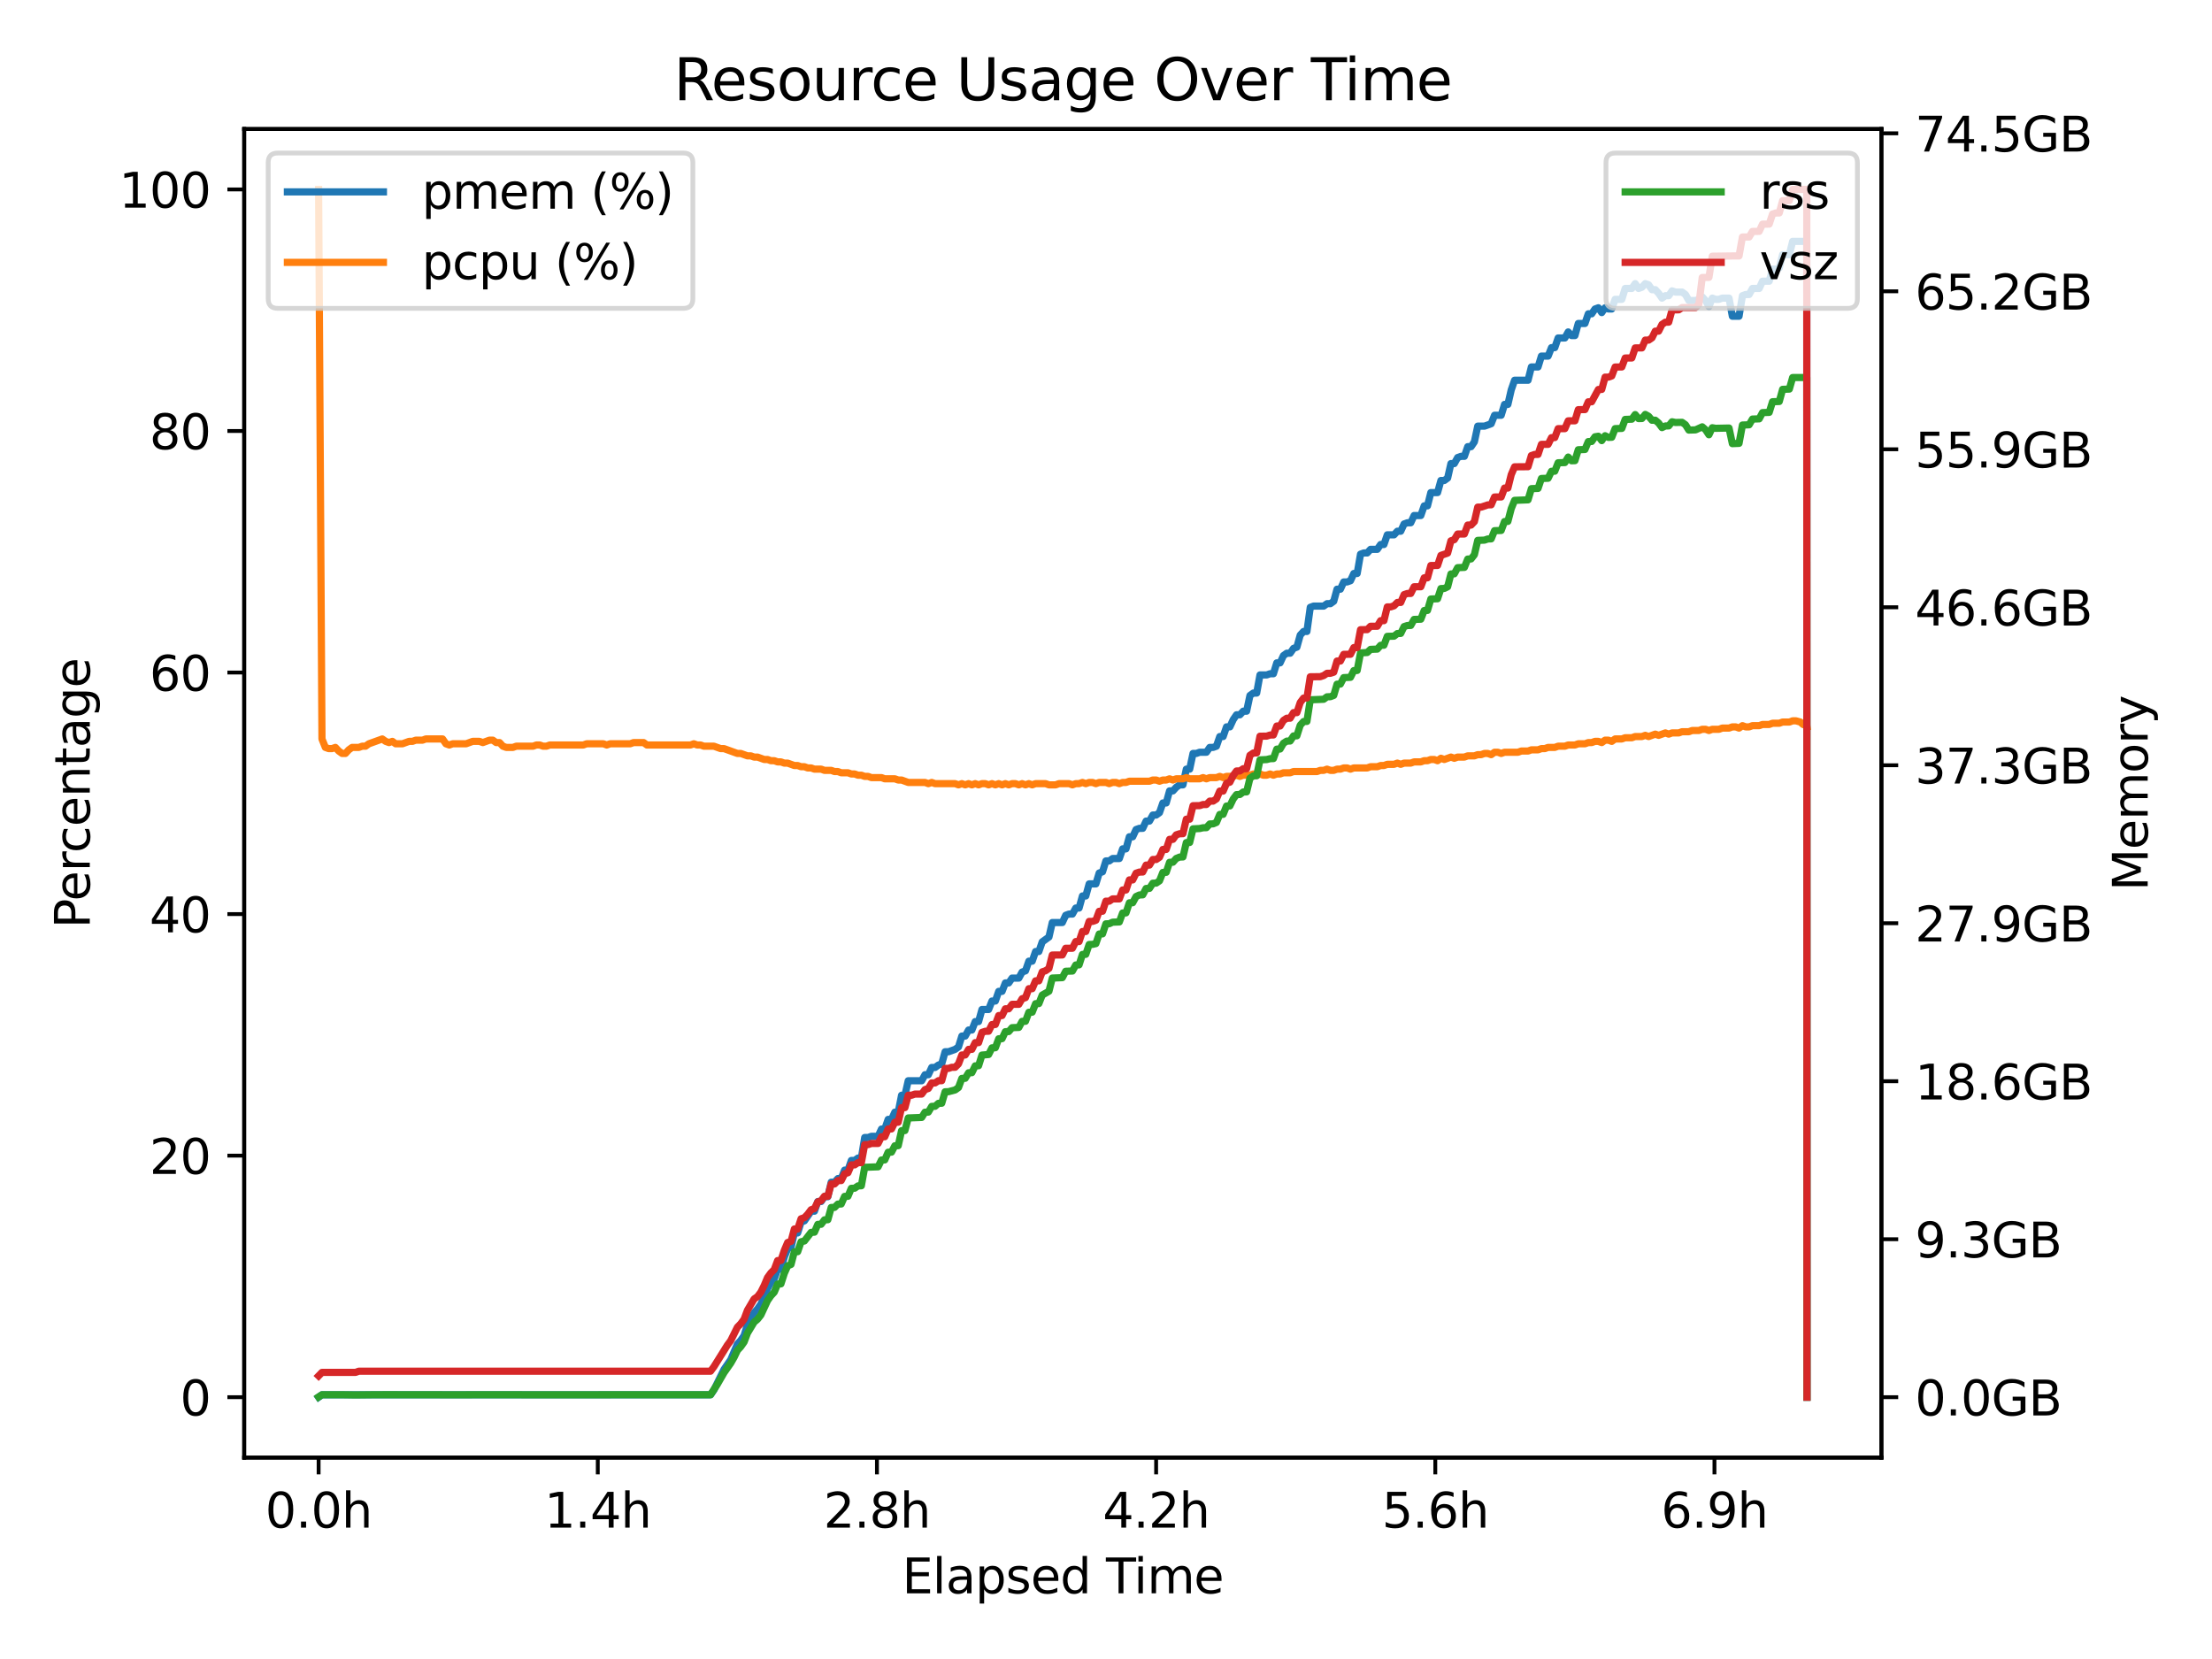 <?xml version="1.0" encoding="utf-8" standalone="no"?>
<!DOCTYPE svg PUBLIC "-//W3C//DTD SVG 1.1//EN"
  "http://www.w3.org/Graphics/SVG/1.1/DTD/svg11.dtd">
<svg xmlns:xlink="http://www.w3.org/1999/xlink" width="460.8pt" height="345.6pt" viewBox="0 0 460.8 345.6" xmlns="http://www.w3.org/2000/svg" version="1.1">
 <defs>
  <style type="text/css">*{stroke-linejoin: round; stroke-linecap: butt}</style>
 </defs>
 <g id="figure_1">
  <g id="patch_1">
   <path d="M 0 345.6 
L 460.8 345.6 
L 460.8 0 
L 0 0 
z
" style="fill: #ffffff"/>
  </g>
  <g id="axes_1">
   <g id="patch_2">
    <path d="M 50.87 303.64 
L 391.93 303.64 
L 391.93 26.88 
L 50.87 26.88 
z
" style="fill: #ffffff"/>
   </g>
   <g id="matplotlib.axis_1">
    <g id="xtick_1">
     <g id="line2d_1">
      <defs>
       <path id="m98512b345c" d="M 0 0 
L 0 3.5 
" style="stroke: #000000; stroke-width: 0.8"/>
      </defs>
      <g>
       <use xlink:href="#m98512b345c" x="66.373" y="303.64" style="stroke: #000000; stroke-width: 0.8"/>
      </g>
     </g>
     <g id="text_1">
      <!-- 0.0h -->
      <g transform="translate(55.252 318.238) scale(0.1 -0.1)">
       <defs>
        <path id="DejaVuSans-30" d="M 2034 4250 
Q 1547 4250 1301 3770 
Q 1056 3291 1056 2328 
Q 1056 1369 1301 889 
Q 1547 409 2034 409 
Q 2525 409 2770 889 
Q 3016 1369 3016 2328 
Q 3016 3291 2770 3770 
Q 2525 4250 2034 4250 
z
M 2034 4750 
Q 2819 4750 3233 4129 
Q 3647 3509 3647 2328 
Q 3647 1150 3233 529 
Q 2819 -91 2034 -91 
Q 1250 -91 836 529 
Q 422 1150 422 2328 
Q 422 3509 836 4129 
Q 1250 4750 2034 4750 
z
" transform="scale(0.016)"/>
        <path id="DejaVuSans-2e" d="M 684 794 
L 1344 794 
L 1344 0 
L 684 0 
L 684 794 
z
" transform="scale(0.016)"/>
        <path id="DejaVuSans-68" d="M 3513 2113 
L 3513 0 
L 2938 0 
L 2938 2094 
Q 2938 2591 2744 2837 
Q 2550 3084 2163 3084 
Q 1697 3084 1428 2787 
Q 1159 2491 1159 1978 
L 1159 0 
L 581 0 
L 581 4863 
L 1159 4863 
L 1159 2956 
Q 1366 3272 1645 3428 
Q 1925 3584 2291 3584 
Q 2894 3584 3203 3211 
Q 3513 2838 3513 2113 
z
" transform="scale(0.016)"/>
       </defs>
       <use xlink:href="#DejaVuSans-30"/>
       <use xlink:href="#DejaVuSans-2e" transform="translate(63.623 0)"/>
       <use xlink:href="#DejaVuSans-30" transform="translate(95.41 0)"/>
       <use xlink:href="#DejaVuSans-68" transform="translate(159.033 0)"/>
      </g>
     </g>
    </g>
    <g id="xtick_2">
     <g id="line2d_2">
      <g>
       <use xlink:href="#m98512b345c" x="124.529" y="303.64" style="stroke: #000000; stroke-width: 0.8"/>
      </g>
     </g>
     <g id="text_2">
      <!-- 1.4h -->
      <g transform="translate(113.409 318.238) scale(0.1 -0.1)">
       <defs>
        <path id="DejaVuSans-31" d="M 794 531 
L 1825 531 
L 1825 4091 
L 703 3866 
L 703 4441 
L 1819 4666 
L 2450 4666 
L 2450 531 
L 3481 531 
L 3481 0 
L 794 0 
L 794 531 
z
" transform="scale(0.016)"/>
        <path id="DejaVuSans-34" d="M 2419 4116 
L 825 1625 
L 2419 1625 
L 2419 4116 
z
M 2253 4666 
L 3047 4666 
L 3047 1625 
L 3713 1625 
L 3713 1100 
L 3047 1100 
L 3047 0 
L 2419 0 
L 2419 1100 
L 313 1100 
L 313 1709 
L 2253 4666 
z
" transform="scale(0.016)"/>
       </defs>
       <use xlink:href="#DejaVuSans-31"/>
       <use xlink:href="#DejaVuSans-2e" transform="translate(63.623 0)"/>
       <use xlink:href="#DejaVuSans-34" transform="translate(95.41 0)"/>
       <use xlink:href="#DejaVuSans-68" transform="translate(159.033 0)"/>
      </g>
     </g>
    </g>
    <g id="xtick_3">
     <g id="line2d_3">
      <g>
       <use xlink:href="#m98512b345c" x="182.685" y="303.64" style="stroke: #000000; stroke-width: 0.8"/>
      </g>
     </g>
     <g id="text_3">
      <!-- 2.8h -->
      <g transform="translate(171.565 318.238) scale(0.1 -0.1)">
       <defs>
        <path id="DejaVuSans-32" d="M 1228 531 
L 3431 531 
L 3431 0 
L 469 0 
L 469 531 
Q 828 903 1448 1529 
Q 2069 2156 2228 2338 
Q 2531 2678 2651 2914 
Q 2772 3150 2772 3378 
Q 2772 3750 2511 3984 
Q 2250 4219 1831 4219 
Q 1534 4219 1204 4116 
Q 875 4013 500 3803 
L 500 4441 
Q 881 4594 1212 4672 
Q 1544 4750 1819 4750 
Q 2544 4750 2975 4387 
Q 3406 4025 3406 3419 
Q 3406 3131 3298 2873 
Q 3191 2616 2906 2266 
Q 2828 2175 2409 1742 
Q 1991 1309 1228 531 
z
" transform="scale(0.016)"/>
        <path id="DejaVuSans-38" d="M 2034 2216 
Q 1584 2216 1326 1975 
Q 1069 1734 1069 1313 
Q 1069 891 1326 650 
Q 1584 409 2034 409 
Q 2484 409 2743 651 
Q 3003 894 3003 1313 
Q 3003 1734 2745 1975 
Q 2488 2216 2034 2216 
z
M 1403 2484 
Q 997 2584 770 2862 
Q 544 3141 544 3541 
Q 544 4100 942 4425 
Q 1341 4750 2034 4750 
Q 2731 4750 3128 4425 
Q 3525 4100 3525 3541 
Q 3525 3141 3298 2862 
Q 3072 2584 2669 2484 
Q 3125 2378 3379 2068 
Q 3634 1759 3634 1313 
Q 3634 634 3220 271 
Q 2806 -91 2034 -91 
Q 1263 -91 848 271 
Q 434 634 434 1313 
Q 434 1759 690 2068 
Q 947 2378 1403 2484 
z
M 1172 3481 
Q 1172 3119 1398 2916 
Q 1625 2713 2034 2713 
Q 2441 2713 2670 2916 
Q 2900 3119 2900 3481 
Q 2900 3844 2670 4047 
Q 2441 4250 2034 4250 
Q 1625 4250 1398 4047 
Q 1172 3844 1172 3481 
z
" transform="scale(0.016)"/>
       </defs>
       <use xlink:href="#DejaVuSans-32"/>
       <use xlink:href="#DejaVuSans-2e" transform="translate(63.623 0)"/>
       <use xlink:href="#DejaVuSans-38" transform="translate(95.41 0)"/>
       <use xlink:href="#DejaVuSans-68" transform="translate(159.033 0)"/>
      </g>
     </g>
    </g>
    <g id="xtick_4">
     <g id="line2d_4">
      <g>
       <use xlink:href="#m98512b345c" x="240.842" y="303.64" style="stroke: #000000; stroke-width: 0.8"/>
      </g>
     </g>
     <g id="text_4">
      <!-- 4.2h -->
      <g transform="translate(229.721 318.238) scale(0.1 -0.1)">
       <use xlink:href="#DejaVuSans-34"/>
       <use xlink:href="#DejaVuSans-2e" transform="translate(63.623 0)"/>
       <use xlink:href="#DejaVuSans-32" transform="translate(95.41 0)"/>
       <use xlink:href="#DejaVuSans-68" transform="translate(159.033 0)"/>
      </g>
     </g>
    </g>
    <g id="xtick_5">
     <g id="line2d_5">
      <g>
       <use xlink:href="#m98512b345c" x="298.998" y="303.64" style="stroke: #000000; stroke-width: 0.8"/>
      </g>
     </g>
     <g id="text_5">
      <!-- 5.6h -->
      <g transform="translate(287.878 318.238) scale(0.1 -0.1)">
       <defs>
        <path id="DejaVuSans-35" d="M 691 4666 
L 3169 4666 
L 3169 4134 
L 1269 4134 
L 1269 2991 
Q 1406 3038 1543 3061 
Q 1681 3084 1819 3084 
Q 2600 3084 3056 2656 
Q 3513 2228 3513 1497 
Q 3513 744 3044 326 
Q 2575 -91 1722 -91 
Q 1428 -91 1123 -41 
Q 819 9 494 109 
L 494 744 
Q 775 591 1075 516 
Q 1375 441 1709 441 
Q 2250 441 2565 725 
Q 2881 1009 2881 1497 
Q 2881 1984 2565 2268 
Q 2250 2553 1709 2553 
Q 1456 2553 1204 2497 
Q 953 2441 691 2322 
L 691 4666 
z
" transform="scale(0.016)"/>
        <path id="DejaVuSans-36" d="M 2113 2584 
Q 1688 2584 1439 2293 
Q 1191 2003 1191 1497 
Q 1191 994 1439 701 
Q 1688 409 2113 409 
Q 2538 409 2786 701 
Q 3034 994 3034 1497 
Q 3034 2003 2786 2293 
Q 2538 2584 2113 2584 
z
M 3366 4563 
L 3366 3988 
Q 3128 4100 2886 4159 
Q 2644 4219 2406 4219 
Q 1781 4219 1451 3797 
Q 1122 3375 1075 2522 
Q 1259 2794 1537 2939 
Q 1816 3084 2150 3084 
Q 2853 3084 3261 2657 
Q 3669 2231 3669 1497 
Q 3669 778 3244 343 
Q 2819 -91 2113 -91 
Q 1303 -91 875 529 
Q 447 1150 447 2328 
Q 447 3434 972 4092 
Q 1497 4750 2381 4750 
Q 2619 4750 2861 4703 
Q 3103 4656 3366 4563 
z
" transform="scale(0.016)"/>
       </defs>
       <use xlink:href="#DejaVuSans-35"/>
       <use xlink:href="#DejaVuSans-2e" transform="translate(63.623 0)"/>
       <use xlink:href="#DejaVuSans-36" transform="translate(95.41 0)"/>
       <use xlink:href="#DejaVuSans-68" transform="translate(159.033 0)"/>
      </g>
     </g>
    </g>
    <g id="xtick_6">
     <g id="line2d_6">
      <g>
       <use xlink:href="#m98512b345c" x="357.154" y="303.64" style="stroke: #000000; stroke-width: 0.8"/>
      </g>
     </g>
     <g id="text_6">
      <!-- 6.9h -->
      <g transform="translate(346.034 318.238) scale(0.1 -0.1)">
       <defs>
        <path id="DejaVuSans-39" d="M 703 97 
L 703 672 
Q 941 559 1184 500 
Q 1428 441 1663 441 
Q 2288 441 2617 861 
Q 2947 1281 2994 2138 
Q 2813 1869 2534 1725 
Q 2256 1581 1919 1581 
Q 1219 1581 811 2004 
Q 403 2428 403 3163 
Q 403 3881 828 4315 
Q 1253 4750 1959 4750 
Q 2769 4750 3195 4129 
Q 3622 3509 3622 2328 
Q 3622 1225 3098 567 
Q 2575 -91 1691 -91 
Q 1453 -91 1209 -44 
Q 966 3 703 97 
z
M 1959 2075 
Q 2384 2075 2632 2365 
Q 2881 2656 2881 3163 
Q 2881 3666 2632 3958 
Q 2384 4250 1959 4250 
Q 1534 4250 1286 3958 
Q 1038 3666 1038 3163 
Q 1038 2656 1286 2365 
Q 1534 2075 1959 2075 
z
" transform="scale(0.016)"/>
       </defs>
       <use xlink:href="#DejaVuSans-36"/>
       <use xlink:href="#DejaVuSans-2e" transform="translate(63.623 0)"/>
       <use xlink:href="#DejaVuSans-39" transform="translate(95.41 0)"/>
       <use xlink:href="#DejaVuSans-68" transform="translate(159.033 0)"/>
      </g>
     </g>
    </g>
    <g id="text_7">
     <!-- Elapsed Time -->
     <g transform="translate(187.935 331.917) scale(0.1 -0.1)">
      <defs>
       <path id="DejaVuSans-45" d="M 628 4666 
L 3578 4666 
L 3578 4134 
L 1259 4134 
L 1259 2753 
L 3481 2753 
L 3481 2222 
L 1259 2222 
L 1259 531 
L 3634 531 
L 3634 0 
L 628 0 
L 628 4666 
z
" transform="scale(0.016)"/>
       <path id="DejaVuSans-6c" d="M 603 4863 
L 1178 4863 
L 1178 0 
L 603 0 
L 603 4863 
z
" transform="scale(0.016)"/>
       <path id="DejaVuSans-61" d="M 2194 1759 
Q 1497 1759 1228 1600 
Q 959 1441 959 1056 
Q 959 750 1161 570 
Q 1363 391 1709 391 
Q 2188 391 2477 730 
Q 2766 1069 2766 1631 
L 2766 1759 
L 2194 1759 
z
M 3341 1997 
L 3341 0 
L 2766 0 
L 2766 531 
Q 2569 213 2275 61 
Q 1981 -91 1556 -91 
Q 1019 -91 701 211 
Q 384 513 384 1019 
Q 384 1609 779 1909 
Q 1175 2209 1959 2209 
L 2766 2209 
L 2766 2266 
Q 2766 2663 2505 2880 
Q 2244 3097 1772 3097 
Q 1472 3097 1187 3025 
Q 903 2953 641 2809 
L 641 3341 
Q 956 3463 1253 3523 
Q 1550 3584 1831 3584 
Q 2591 3584 2966 3190 
Q 3341 2797 3341 1997 
z
" transform="scale(0.016)"/>
       <path id="DejaVuSans-70" d="M 1159 525 
L 1159 -1331 
L 581 -1331 
L 581 3500 
L 1159 3500 
L 1159 2969 
Q 1341 3281 1617 3432 
Q 1894 3584 2278 3584 
Q 2916 3584 3314 3078 
Q 3713 2572 3713 1747 
Q 3713 922 3314 415 
Q 2916 -91 2278 -91 
Q 1894 -91 1617 61 
Q 1341 213 1159 525 
z
M 3116 1747 
Q 3116 2381 2855 2742 
Q 2594 3103 2138 3103 
Q 1681 3103 1420 2742 
Q 1159 2381 1159 1747 
Q 1159 1113 1420 752 
Q 1681 391 2138 391 
Q 2594 391 2855 752 
Q 3116 1113 3116 1747 
z
" transform="scale(0.016)"/>
       <path id="DejaVuSans-73" d="M 2834 3397 
L 2834 2853 
Q 2591 2978 2328 3040 
Q 2066 3103 1784 3103 
Q 1356 3103 1142 2972 
Q 928 2841 928 2578 
Q 928 2378 1081 2264 
Q 1234 2150 1697 2047 
L 1894 2003 
Q 2506 1872 2764 1633 
Q 3022 1394 3022 966 
Q 3022 478 2636 193 
Q 2250 -91 1575 -91 
Q 1294 -91 989 -36 
Q 684 19 347 128 
L 347 722 
Q 666 556 975 473 
Q 1284 391 1588 391 
Q 1994 391 2212 530 
Q 2431 669 2431 922 
Q 2431 1156 2273 1281 
Q 2116 1406 1581 1522 
L 1381 1569 
Q 847 1681 609 1914 
Q 372 2147 372 2553 
Q 372 3047 722 3315 
Q 1072 3584 1716 3584 
Q 2034 3584 2315 3537 
Q 2597 3491 2834 3397 
z
" transform="scale(0.016)"/>
       <path id="DejaVuSans-65" d="M 3597 1894 
L 3597 1613 
L 953 1613 
Q 991 1019 1311 708 
Q 1631 397 2203 397 
Q 2534 397 2845 478 
Q 3156 559 3463 722 
L 3463 178 
Q 3153 47 2828 -22 
Q 2503 -91 2169 -91 
Q 1331 -91 842 396 
Q 353 884 353 1716 
Q 353 2575 817 3079 
Q 1281 3584 2069 3584 
Q 2775 3584 3186 3129 
Q 3597 2675 3597 1894 
z
M 3022 2063 
Q 3016 2534 2758 2815 
Q 2500 3097 2075 3097 
Q 1594 3097 1305 2825 
Q 1016 2553 972 2059 
L 3022 2063 
z
" transform="scale(0.016)"/>
       <path id="DejaVuSans-64" d="M 2906 2969 
L 2906 4863 
L 3481 4863 
L 3481 0 
L 2906 0 
L 2906 525 
Q 2725 213 2448 61 
Q 2172 -91 1784 -91 
Q 1150 -91 751 415 
Q 353 922 353 1747 
Q 353 2572 751 3078 
Q 1150 3584 1784 3584 
Q 2172 3584 2448 3432 
Q 2725 3281 2906 2969 
z
M 947 1747 
Q 947 1113 1208 752 
Q 1469 391 1925 391 
Q 2381 391 2643 752 
Q 2906 1113 2906 1747 
Q 2906 2381 2643 2742 
Q 2381 3103 1925 3103 
Q 1469 3103 1208 2742 
Q 947 2381 947 1747 
z
" transform="scale(0.016)"/>
       <path id="DejaVuSans-20" transform="scale(0.016)"/>
       <path id="DejaVuSans-54" d="M -19 4666 
L 3928 4666 
L 3928 4134 
L 2272 4134 
L 2272 0 
L 1638 0 
L 1638 4134 
L -19 4134 
L -19 4666 
z
" transform="scale(0.016)"/>
       <path id="DejaVuSans-69" d="M 603 3500 
L 1178 3500 
L 1178 0 
L 603 0 
L 603 3500 
z
M 603 4863 
L 1178 4863 
L 1178 4134 
L 603 4134 
L 603 4863 
z
" transform="scale(0.016)"/>
       <path id="DejaVuSans-6d" d="M 3328 2828 
Q 3544 3216 3844 3400 
Q 4144 3584 4550 3584 
Q 5097 3584 5394 3201 
Q 5691 2819 5691 2113 
L 5691 0 
L 5113 0 
L 5113 2094 
Q 5113 2597 4934 2840 
Q 4756 3084 4391 3084 
Q 3944 3084 3684 2787 
Q 3425 2491 3425 1978 
L 3425 0 
L 2847 0 
L 2847 2094 
Q 2847 2600 2669 2842 
Q 2491 3084 2119 3084 
Q 1678 3084 1418 2786 
Q 1159 2488 1159 1978 
L 1159 0 
L 581 0 
L 581 3500 
L 1159 3500 
L 1159 2956 
Q 1356 3278 1631 3431 
Q 1906 3584 2284 3584 
Q 2666 3584 2933 3390 
Q 3200 3197 3328 2828 
z
" transform="scale(0.016)"/>
      </defs>
      <use xlink:href="#DejaVuSans-45"/>
      <use xlink:href="#DejaVuSans-6c" transform="translate(63.184 0)"/>
      <use xlink:href="#DejaVuSans-61" transform="translate(90.967 0)"/>
      <use xlink:href="#DejaVuSans-70" transform="translate(152.246 0)"/>
      <use xlink:href="#DejaVuSans-73" transform="translate(215.723 0)"/>
      <use xlink:href="#DejaVuSans-65" transform="translate(267.822 0)"/>
      <use xlink:href="#DejaVuSans-64" transform="translate(329.346 0)"/>
      <use xlink:href="#DejaVuSans-20" transform="translate(392.822 0)"/>
      <use xlink:href="#DejaVuSans-54" transform="translate(424.609 0)"/>
      <use xlink:href="#DejaVuSans-69" transform="translate(482.568 0)"/>
      <use xlink:href="#DejaVuSans-6d" transform="translate(510.352 0)"/>
      <use xlink:href="#DejaVuSans-65" transform="translate(607.764 0)"/>
     </g>
    </g>
   </g>
   <g id="matplotlib.axis_2">
    <g id="ytick_1">
     <g id="line2d_7">
      <defs>
       <path id="me97055d0bd" d="M 0 0 
L -3.5 0 
" style="stroke: #000000; stroke-width: 0.8"/>
      </defs>
      <g>
       <use xlink:href="#me97055d0bd" x="50.87" y="291.06" style="stroke: #000000; stroke-width: 0.8"/>
      </g>
     </g>
     <g id="text_8">
      <!-- 0 -->
      <g transform="translate(37.508 294.859) scale(0.1 -0.1)">
       <use xlink:href="#DejaVuSans-30"/>
      </g>
     </g>
    </g>
    <g id="ytick_2">
     <g id="line2d_8">
      <g>
       <use xlink:href="#me97055d0bd" x="50.87" y="240.74" style="stroke: #000000; stroke-width: 0.8"/>
      </g>
     </g>
     <g id="text_9">
      <!-- 20 -->
      <g transform="translate(31.145 244.539) scale(0.1 -0.1)">
       <use xlink:href="#DejaVuSans-32"/>
       <use xlink:href="#DejaVuSans-30" transform="translate(63.623 0)"/>
      </g>
     </g>
    </g>
    <g id="ytick_3">
     <g id="line2d_9">
      <g>
       <use xlink:href="#me97055d0bd" x="50.87" y="190.42" style="stroke: #000000; stroke-width: 0.8"/>
      </g>
     </g>
     <g id="text_10">
      <!-- 40 -->
      <g transform="translate(31.145 194.219) scale(0.1 -0.1)">
       <use xlink:href="#DejaVuSans-34"/>
       <use xlink:href="#DejaVuSans-30" transform="translate(63.623 0)"/>
      </g>
     </g>
    </g>
    <g id="ytick_4">
     <g id="line2d_10">
      <g>
       <use xlink:href="#me97055d0bd" x="50.87" y="140.1" style="stroke: #000000; stroke-width: 0.8"/>
      </g>
     </g>
     <g id="text_11">
      <!-- 60 -->
      <g transform="translate(31.145 143.899) scale(0.1 -0.1)">
       <use xlink:href="#DejaVuSans-36"/>
       <use xlink:href="#DejaVuSans-30" transform="translate(63.623 0)"/>
      </g>
     </g>
    </g>
    <g id="ytick_5">
     <g id="line2d_11">
      <g>
       <use xlink:href="#me97055d0bd" x="50.87" y="89.78" style="stroke: #000000; stroke-width: 0.8"/>
      </g>
     </g>
     <g id="text_12">
      <!-- 80 -->
      <g transform="translate(31.145 93.579) scale(0.1 -0.1)">
       <use xlink:href="#DejaVuSans-38"/>
       <use xlink:href="#DejaVuSans-30" transform="translate(63.623 0)"/>
      </g>
     </g>
    </g>
    <g id="ytick_6">
     <g id="line2d_12">
      <g>
       <use xlink:href="#me97055d0bd" x="50.87" y="39.46" style="stroke: #000000; stroke-width: 0.8"/>
      </g>
     </g>
     <g id="text_13">
      <!-- 100 -->
      <g transform="translate(24.782 43.259) scale(0.1 -0.1)">
       <use xlink:href="#DejaVuSans-31"/>
       <use xlink:href="#DejaVuSans-30" transform="translate(63.623 0)"/>
       <use xlink:href="#DejaVuSans-30" transform="translate(127.246 0)"/>
      </g>
     </g>
    </g>
    <g id="text_14">
     <!-- Percentage -->
     <g transform="translate(18.703 193.383) rotate(-90) scale(0.1 -0.1)">
      <defs>
       <path id="DejaVuSans-50" d="M 1259 4147 
L 1259 2394 
L 2053 2394 
Q 2494 2394 2734 2622 
Q 2975 2850 2975 3272 
Q 2975 3691 2734 3919 
Q 2494 4147 2053 4147 
L 1259 4147 
z
M 628 4666 
L 2053 4666 
Q 2838 4666 3239 4311 
Q 3641 3956 3641 3272 
Q 3641 2581 3239 2228 
Q 2838 1875 2053 1875 
L 1259 1875 
L 1259 0 
L 628 0 
L 628 4666 
z
" transform="scale(0.016)"/>
       <path id="DejaVuSans-72" d="M 2631 2963 
Q 2534 3019 2420 3045 
Q 2306 3072 2169 3072 
Q 1681 3072 1420 2755 
Q 1159 2438 1159 1844 
L 1159 0 
L 581 0 
L 581 3500 
L 1159 3500 
L 1159 2956 
Q 1341 3275 1631 3429 
Q 1922 3584 2338 3584 
Q 2397 3584 2469 3576 
Q 2541 3569 2628 3553 
L 2631 2963 
z
" transform="scale(0.016)"/>
       <path id="DejaVuSans-63" d="M 3122 3366 
L 3122 2828 
Q 2878 2963 2633 3030 
Q 2388 3097 2138 3097 
Q 1578 3097 1268 2742 
Q 959 2388 959 1747 
Q 959 1106 1268 751 
Q 1578 397 2138 397 
Q 2388 397 2633 464 
Q 2878 531 3122 666 
L 3122 134 
Q 2881 22 2623 -34 
Q 2366 -91 2075 -91 
Q 1284 -91 818 406 
Q 353 903 353 1747 
Q 353 2603 823 3093 
Q 1294 3584 2113 3584 
Q 2378 3584 2631 3529 
Q 2884 3475 3122 3366 
z
" transform="scale(0.016)"/>
       <path id="DejaVuSans-6e" d="M 3513 2113 
L 3513 0 
L 2938 0 
L 2938 2094 
Q 2938 2591 2744 2837 
Q 2550 3084 2163 3084 
Q 1697 3084 1428 2787 
Q 1159 2491 1159 1978 
L 1159 0 
L 581 0 
L 581 3500 
L 1159 3500 
L 1159 2956 
Q 1366 3272 1645 3428 
Q 1925 3584 2291 3584 
Q 2894 3584 3203 3211 
Q 3513 2838 3513 2113 
z
" transform="scale(0.016)"/>
       <path id="DejaVuSans-74" d="M 1172 4494 
L 1172 3500 
L 2356 3500 
L 2356 3053 
L 1172 3053 
L 1172 1153 
Q 1172 725 1289 603 
Q 1406 481 1766 481 
L 2356 481 
L 2356 0 
L 1766 0 
Q 1100 0 847 248 
Q 594 497 594 1153 
L 594 3053 
L 172 3053 
L 172 3500 
L 594 3500 
L 594 4494 
L 1172 4494 
z
" transform="scale(0.016)"/>
       <path id="DejaVuSans-67" d="M 2906 1791 
Q 2906 2416 2648 2759 
Q 2391 3103 1925 3103 
Q 1463 3103 1205 2759 
Q 947 2416 947 1791 
Q 947 1169 1205 825 
Q 1463 481 1925 481 
Q 2391 481 2648 825 
Q 2906 1169 2906 1791 
z
M 3481 434 
Q 3481 -459 3084 -895 
Q 2688 -1331 1869 -1331 
Q 1566 -1331 1297 -1286 
Q 1028 -1241 775 -1147 
L 775 -588 
Q 1028 -725 1275 -790 
Q 1522 -856 1778 -856 
Q 2344 -856 2625 -561 
Q 2906 -266 2906 331 
L 2906 616 
Q 2728 306 2450 153 
Q 2172 0 1784 0 
Q 1141 0 747 490 
Q 353 981 353 1791 
Q 353 2603 747 3093 
Q 1141 3584 1784 3584 
Q 2172 3584 2450 3431 
Q 2728 3278 2906 2969 
L 2906 3500 
L 3481 3500 
L 3481 434 
z
" transform="scale(0.016)"/>
      </defs>
      <use xlink:href="#DejaVuSans-50"/>
      <use xlink:href="#DejaVuSans-65" transform="translate(56.678 0)"/>
      <use xlink:href="#DejaVuSans-72" transform="translate(118.201 0)"/>
      <use xlink:href="#DejaVuSans-63" transform="translate(157.064 0)"/>
      <use xlink:href="#DejaVuSans-65" transform="translate(212.045 0)"/>
      <use xlink:href="#DejaVuSans-6e" transform="translate(273.568 0)"/>
      <use xlink:href="#DejaVuSans-74" transform="translate(336.947 0)"/>
      <use xlink:href="#DejaVuSans-61" transform="translate(376.156 0)"/>
      <use xlink:href="#DejaVuSans-67" transform="translate(437.436 0)"/>
      <use xlink:href="#DejaVuSans-65" transform="translate(500.912 0)"/>
     </g>
    </g>
   </g>
   <g id="line2d_13">
    <path d="M 66.373 291.06 
L 67.073 290.557 
L 148.025 290.557 
L 148.725 289.55 
L 150.827 285.273 
L 152.217 283.26 
L 153.619 279.99 
L 154.308 279.235 
L 155.008 278.228 
L 155.709 275.964 
L 157.099 273.448 
L 157.8 272.693 
L 158.501 271.687 
L 159.202 270.177 
L 159.891 268.416 
L 160.591 267.158 
L 161.292 266.403 
L 161.993 264.39 
L 162.682 264.39 
L 163.383 261.874 
L 164.084 260.113 
L 164.785 259.862 
L 165.473 256.842 
L 166.173 256.842 
L 166.874 254.578 
L 167.575 254.326 
L 168.964 252.314 
L 169.665 252.314 
L 170.365 250.301 
L 171.054 250.301 
L 171.754 249.294 
L 172.455 249.294 
L 173.155 246.275 
L 173.856 246.275 
L 174.544 245.52 
L 175.245 245.52 
L 175.945 243.759 
L 176.646 243.759 
L 177.346 241.746 
L 178.035 241.746 
L 178.735 241.243 
L 179.434 241.243 
L 180.134 236.966 
L 180.835 236.966 
L 181.524 236.714 
L 182.925 236.714 
L 183.625 235.205 
L 184.314 235.205 
L 185.014 233.192 
L 185.715 233.192 
L 186.415 231.682 
L 187.116 231.682 
L 187.813 228.16 
L 188.511 228.16 
L 189.199 225.141 
L 192.002 225.141 
L 192.69 223.883 
L 193.39 223.883 
L 194.091 222.373 
L 194.791 222.373 
L 195.491 221.87 
L 196.18 221.618 
L 196.88 219.102 
L 197.581 219.102 
L 198.97 218.599 
L 199.67 218.096 
L 200.37 215.832 
L 201.071 215.832 
L 201.771 214.574 
L 202.46 214.574 
L 203.159 212.812 
L 203.86 212.812 
L 204.56 210.296 
L 205.949 210.296 
L 206.649 208.535 
L 207.349 208.535 
L 208.049 206.522 
L 208.75 206.522 
L 209.437 204.761 
L 210.138 204.761 
L 210.838 203.755 
L 212.239 203.755 
L 212.927 202.497 
L 213.628 202.245 
L 214.327 200.232 
L 215.028 200.232 
L 215.728 198.22 
L 216.417 198.22 
L 217.116 196.207 
L 218.514 195.2 
L 219.213 192.181 
L 221.302 192.181 
L 222.002 190.672 
L 222.702 190.42 
L 223.403 190.42 
L 224.103 189.162 
L 224.791 189.162 
L 225.491 186.646 
L 226.192 186.646 
L 226.891 184.13 
L 228.291 184.13 
L 228.979 181.866 
L 229.677 181.614 
L 230.375 179.35 
L 231.076 179.35 
L 231.775 178.846 
L 233.176 178.846 
L 233.864 176.834 
L 234.565 176.834 
L 235.263 174.318 
L 235.964 174.318 
L 236.663 172.808 
L 237.364 172.556 
L 238.053 172.556 
L 238.752 171.047 
L 239.453 171.047 
L 240.152 169.789 
L 240.853 169.789 
L 241.541 169.286 
L 242.241 167.273 
L 242.942 167.273 
L 243.641 164.757 
L 244.342 164.757 
L 245.029 164.002 
L 245.73 163.499 
L 246.431 163.499 
L 247.13 160.228 
L 247.829 160.228 
L 248.526 156.957 
L 249.226 156.957 
L 249.915 156.706 
L 251.316 156.706 
L 252.015 155.699 
L 252.715 155.699 
L 253.403 155.448 
L 254.103 153.435 
L 254.804 153.435 
L 255.503 151.422 
L 256.203 151.422 
L 256.903 149.912 
L 257.591 148.906 
L 258.292 148.906 
L 258.991 148.151 
L 259.692 148.151 
L 260.391 144.88 
L 261.088 144.377 
L 261.789 144.377 
L 262.476 140.603 
L 263.874 140.603 
L 264.575 140.352 
L 265.276 140.352 
L 265.975 138.087 
L 266.664 138.087 
L 267.363 136.578 
L 268.063 136.074 
L 268.764 136.074 
L 269.463 135.068 
L 270.162 134.816 
L 270.861 132.3 
L 271.558 131.546 
L 272.255 131.546 
L 272.953 126.514 
L 273.642 126.262 
L 275.742 126.262 
L 276.441 125.759 
L 277.14 125.759 
L 277.84 125.256 
L 278.527 122.74 
L 279.228 122.74 
L 279.926 121.23 
L 280.627 121.23 
L 281.327 120.978 
L 282.025 119.469 
L 282.723 119.469 
L 283.421 115.443 
L 284.11 115.192 
L 284.811 115.192 
L 285.509 114.437 
L 286.909 114.437 
L 287.609 113.43 
L 288.298 113.43 
L 288.996 111.418 
L 290.397 111.418 
L 291.096 110.663 
L 291.796 110.663 
L 292.495 109.153 
L 293.183 108.902 
L 293.884 108.902 
L 294.582 107.392 
L 295.982 107.392 
L 296.682 105.379 
L 297.371 105.379 
L 298.068 102.612 
L 299.47 102.612 
L 300.168 100.096 
L 300.869 100.096 
L 301.568 99.592 
L 302.255 96.573 
L 302.956 96.573 
L 303.654 95.315 
L 304.355 95.064 
L 305.056 95.064 
L 305.753 93.051 
L 306.453 93.051 
L 307.14 92.044 
L 307.84 88.774 
L 309.239 88.774 
L 310.64 88.27 
L 311.338 86.509 
L 312.725 86.509 
L 313.422 84.245 
L 314.12 84.245 
L 314.817 81.226 
L 315.517 79.213 
L 318.317 79.213 
L 319.015 76.445 
L 320.403 76.445 
L 321.102 74.181 
L 322.501 74.181 
L 323.201 72.42 
L 323.89 72.42 
L 324.587 70.407 
L 325.988 70.407 
L 326.686 69.149 
L 327.387 69.904 
L 328.086 69.904 
L 328.785 67.388 
L 330.172 67.388 
L 330.872 65.375 
L 331.573 65.375 
L 332.27 64.368 
L 332.97 64.117 
L 333.671 65.123 
L 334.368 64.117 
L 335.057 64.368 
L 335.757 64.368 
L 336.455 62.356 
L 337.855 62.356 
L 338.553 60.091 
L 339.941 60.091 
L 340.64 59.085 
L 341.341 60.091 
L 342.039 59.84 
L 342.738 59.085 
L 343.439 59.336 
L 344.137 60.343 
L 344.825 60.343 
L 345.526 61.098 
L 346.224 62.104 
L 346.924 61.601 
L 347.624 61.601 
L 348.321 60.594 
L 349.022 60.846 
L 350.411 60.846 
L 351.112 61.349 
L 351.812 62.607 
L 353.21 62.607 
L 353.909 62.356 
L 354.607 61.852 
L 355.305 62.607 
L 356.002 63.865 
L 356.7 62.104 
L 357.389 62.356 
L 358.088 62.356 
L 358.786 62.104 
L 360.186 62.104 
L 360.883 65.878 
L 362.273 65.878 
L 362.982 61.601 
L 363.67 61.349 
L 364.371 61.349 
L 365.068 60.091 
L 366.468 60.091 
L 367.166 58.582 
L 368.555 58.582 
L 369.252 56.066 
L 369.953 56.066 
L 370.653 55.814 
L 371.35 53.046 
L 372.751 53.046 
L 373.439 50.279 
L 376.385 50.279 
L 376.427 291.06 
L 376.427 291.06 
" clip-path="url(#pc21c5f2b94)" style="fill: none; stroke: #1f77b4; stroke-width: 1.5; stroke-linecap: square"/>
   </g>
   <g id="line2d_14">
    <path d="M 66.373 39.46 
L 67.073 153.938 
L 67.774 155.699 
L 68.474 155.951 
L 69.175 155.951 
L 69.864 155.699 
L 70.564 156.454 
L 71.265 156.957 
L 71.966 156.957 
L 72.655 156.202 
L 73.355 155.699 
L 74.756 155.699 
L 75.457 155.448 
L 76.145 155.448 
L 76.846 154.944 
L 79.636 153.938 
L 80.337 154.441 
L 81.037 154.693 
L 81.737 154.441 
L 82.426 154.944 
L 83.827 154.944 
L 85.216 154.441 
L 85.917 154.441 
L 86.617 154.19 
L 88.018 154.19 
L 88.707 153.938 
L 92.196 153.938 
L 92.895 154.944 
L 93.596 155.196 
L 94.296 154.944 
L 97.087 154.944 
L 98.476 154.441 
L 99.878 154.441 
L 100.578 154.693 
L 101.967 154.19 
L 102.667 154.19 
L 103.367 154.693 
L 104.065 154.693 
L 104.764 155.448 
L 105.464 155.699 
L 106.854 155.699 
L 107.554 155.448 
L 111.045 155.448 
L 111.746 155.196 
L 112.434 155.196 
L 113.135 155.448 
L 113.836 155.448 
L 114.536 155.196 
L 121.506 155.196 
L 122.207 154.944 
L 125.697 154.944 
L 126.398 155.196 
L 127.098 154.944 
L 131.278 154.944 
L 131.978 154.693 
L 134.078 154.693 
L 134.766 155.196 
L 143.838 155.196 
L 144.538 154.944 
L 145.238 155.196 
L 145.936 155.196 
L 146.635 155.448 
L 148.725 155.448 
L 150.127 155.951 
L 150.827 155.951 
L 153.619 156.957 
L 154.308 156.957 
L 155.709 157.46 
L 156.41 157.46 
L 157.099 157.712 
L 157.8 157.712 
L 159.202 158.215 
L 159.891 158.215 
L 160.591 158.467 
L 161.292 158.467 
L 161.993 158.718 
L 162.682 158.718 
L 163.383 158.97 
L 164.084 158.97 
L 165.473 159.473 
L 166.173 159.473 
L 166.874 159.725 
L 167.575 159.725 
L 168.264 159.976 
L 168.964 159.976 
L 169.665 160.228 
L 171.054 160.228 
L 171.754 160.48 
L 173.155 160.48 
L 173.856 160.731 
L 174.544 160.731 
L 175.245 160.983 
L 176.646 160.983 
L 177.346 161.234 
L 178.035 161.234 
L 178.735 161.486 
L 179.434 161.486 
L 180.134 161.738 
L 180.835 161.738 
L 181.524 161.989 
L 183.625 161.989 
L 184.314 162.241 
L 186.415 162.241 
L 187.116 162.492 
L 187.813 162.492 
L 189.199 162.996 
L 192.69 162.996 
L 193.39 163.247 
L 194.091 162.996 
L 194.791 163.247 
L 198.97 163.247 
L 199.67 163.499 
L 200.37 163.247 
L 201.071 163.499 
L 201.771 163.247 
L 202.46 163.499 
L 203.159 163.247 
L 203.86 163.499 
L 204.56 163.247 
L 205.261 163.247 
L 205.949 163.499 
L 206.649 163.247 
L 207.349 163.499 
L 208.049 163.247 
L 208.75 163.499 
L 209.437 163.247 
L 210.138 163.499 
L 210.838 163.247 
L 211.539 163.247 
L 212.239 163.499 
L 212.927 163.247 
L 213.628 163.499 
L 214.327 163.247 
L 215.028 163.499 
L 215.728 163.247 
L 217.814 163.247 
L 218.514 163.499 
L 219.914 163.499 
L 220.613 163.247 
L 222.702 163.247 
L 223.403 163.499 
L 224.103 163.247 
L 224.791 163.247 
L 225.491 162.996 
L 226.192 163.247 
L 226.891 162.996 
L 227.592 162.996 
L 228.291 163.247 
L 228.979 162.996 
L 230.375 162.996 
L 231.076 163.247 
L 231.775 162.996 
L 232.476 162.996 
L 233.176 163.247 
L 233.864 162.996 
L 234.565 162.996 
L 235.263 162.744 
L 239.453 162.744 
L 240.152 162.492 
L 240.853 162.492 
L 241.541 162.744 
L 242.241 162.492 
L 242.942 162.492 
L 243.641 162.241 
L 244.342 162.492 
L 245.029 162.241 
L 246.431 162.241 
L 247.13 161.989 
L 247.829 162.241 
L 249.915 162.241 
L 250.615 161.989 
L 251.316 162.241 
L 252.015 161.989 
L 253.403 161.989 
L 254.103 161.738 
L 254.804 161.989 
L 255.503 161.738 
L 256.903 161.738 
L 257.591 161.486 
L 258.292 161.738 
L 258.991 161.486 
L 260.391 161.486 
L 261.088 161.234 
L 261.789 161.486 
L 262.476 161.234 
L 263.175 161.486 
L 263.874 161.486 
L 264.575 161.234 
L 265.276 161.486 
L 265.975 161.234 
L 266.664 161.234 
L 267.363 160.983 
L 268.764 160.983 
L 269.463 160.731 
L 274.341 160.731 
L 275.041 160.48 
L 275.742 160.48 
L 276.441 160.228 
L 277.14 160.48 
L 277.84 160.48 
L 278.527 160.228 
L 279.228 160.228 
L 279.926 159.976 
L 280.627 159.976 
L 281.327 160.228 
L 282.025 159.976 
L 284.811 159.976 
L 285.509 159.725 
L 286.909 159.725 
L 287.609 159.473 
L 288.298 159.473 
L 288.996 159.222 
L 290.397 159.222 
L 291.096 158.97 
L 291.796 159.222 
L 292.495 158.97 
L 293.884 158.97 
L 294.582 158.718 
L 295.982 158.718 
L 296.682 158.467 
L 297.371 158.467 
L 298.068 158.215 
L 298.769 158.215 
L 299.47 158.467 
L 300.168 157.964 
L 300.869 158.215 
L 302.255 157.712 
L 302.956 157.964 
L 303.654 157.712 
L 305.056 157.712 
L 305.753 157.46 
L 307.14 157.46 
L 307.84 157.209 
L 308.54 157.209 
L 309.239 156.957 
L 309.939 156.957 
L 310.64 157.209 
L 311.338 156.706 
L 312.026 156.706 
L 312.725 156.957 
L 313.422 156.706 
L 316.218 156.706 
L 316.916 156.454 
L 318.317 156.454 
L 319.015 156.202 
L 320.403 156.202 
L 321.102 155.951 
L 321.803 155.951 
L 322.501 155.699 
L 323.89 155.699 
L 324.587 155.448 
L 325.988 155.448 
L 326.686 155.196 
L 328.086 155.196 
L 328.785 154.944 
L 330.172 154.944 
L 330.872 154.693 
L 331.573 154.693 
L 332.27 154.441 
L 332.97 154.441 
L 333.671 154.693 
L 334.368 154.19 
L 335.057 154.19 
L 335.757 154.441 
L 336.455 153.938 
L 337.855 153.938 
L 338.553 153.686 
L 339.941 153.686 
L 340.64 153.435 
L 342.039 153.435 
L 342.738 153.183 
L 343.439 153.435 
L 344.825 152.932 
L 345.526 153.183 
L 346.924 152.68 
L 347.624 152.932 
L 348.321 152.68 
L 349.711 152.68 
L 350.411 152.428 
L 351.812 152.428 
L 352.51 152.177 
L 353.909 152.177 
L 354.607 151.925 
L 355.305 151.925 
L 356.002 152.177 
L 356.7 151.925 
L 358.088 151.925 
L 358.786 151.674 
L 360.186 151.674 
L 360.883 151.422 
L 361.584 151.422 
L 362.273 151.674 
L 362.982 151.17 
L 363.67 151.422 
L 364.371 151.422 
L 365.068 151.17 
L 366.468 151.17 
L 367.166 150.919 
L 368.555 150.919 
L 369.252 150.667 
L 370.653 150.667 
L 371.35 150.416 
L 372.751 150.416 
L 373.439 150.164 
L 374.136 150.164 
L 375.056 150.416 
L 375.597 150.919 
L 376.385 151.17 
L 376.427 151.422 
L 376.427 151.422 
" clip-path="url(#pc21c5f2b94)" style="fill: none; stroke: #ff7f0e; stroke-width: 1.5; stroke-linecap: square"/>
   </g>
   <g id="patch_3">
    <path d="M 50.87 303.64 
L 50.87 26.88 
" style="fill: none; stroke: #000000; stroke-width: 0.8; stroke-linejoin: miter; stroke-linecap: square"/>
   </g>
   <g id="patch_4">
    <path d="M 391.93 303.64 
L 391.93 26.88 
" style="fill: none; stroke: #000000; stroke-width: 0.8; stroke-linejoin: miter; stroke-linecap: square"/>
   </g>
   <g id="patch_5">
    <path d="M 50.87 303.64 
L 391.93 303.64 
" style="fill: none; stroke: #000000; stroke-width: 0.8; stroke-linejoin: miter; stroke-linecap: square"/>
   </g>
   <g id="patch_6">
    <path d="M 50.87 26.88 
L 391.93 26.88 
" style="fill: none; stroke: #000000; stroke-width: 0.8; stroke-linejoin: miter; stroke-linecap: square"/>
   </g>
   <g id="legend_1">
    <g id="patch_7">
     <path d="M 57.87 64.236 
L 142.336 64.236 
Q 144.336 64.236 144.336 62.236 
L 144.336 33.88 
Q 144.336 31.88 142.336 31.88 
L 57.87 31.88 
Q 55.87 31.88 55.87 33.88 
L 55.87 62.236 
Q 55.87 64.236 57.87 64.236 
z
" style="fill: #ffffff; opacity: 0.8; stroke: #cccccc; stroke-linejoin: miter"/>
    </g>
    <g id="line2d_15">
     <path d="M 59.87 39.978 
L 69.87 39.978 
L 79.87 39.978 
" style="fill: none; stroke: #1f77b4; stroke-width: 1.5; stroke-linecap: square"/>
    </g>
    <g id="text_15">
     <!-- pmem (%) -->
     <g transform="translate(87.87 43.478) scale(0.1 -0.1)">
      <defs>
       <path id="DejaVuSans-28" d="M 1984 4856 
Q 1566 4138 1362 3434 
Q 1159 2731 1159 2009 
Q 1159 1288 1364 580 
Q 1569 -128 1984 -844 
L 1484 -844 
Q 1016 -109 783 600 
Q 550 1309 550 2009 
Q 550 2706 781 3412 
Q 1013 4119 1484 4856 
L 1984 4856 
z
" transform="scale(0.016)"/>
       <path id="DejaVuSans-25" d="M 4653 2053 
Q 4381 2053 4226 1822 
Q 4072 1591 4072 1178 
Q 4072 772 4226 539 
Q 4381 306 4653 306 
Q 4919 306 5073 539 
Q 5228 772 5228 1178 
Q 5228 1588 5073 1820 
Q 4919 2053 4653 2053 
z
M 4653 2450 
Q 5147 2450 5437 2106 
Q 5728 1763 5728 1178 
Q 5728 594 5436 251 
Q 5144 -91 4653 -91 
Q 4153 -91 3862 251 
Q 3572 594 3572 1178 
Q 3572 1766 3864 2108 
Q 4156 2450 4653 2450 
z
M 1428 4353 
Q 1159 4353 1004 4120 
Q 850 3888 850 3481 
Q 850 3069 1003 2837 
Q 1156 2606 1428 2606 
Q 1700 2606 1854 2837 
Q 2009 3069 2009 3481 
Q 2009 3884 1853 4118 
Q 1697 4353 1428 4353 
z
M 4250 4750 
L 4750 4750 
L 1831 -91 
L 1331 -91 
L 4250 4750 
z
M 1428 4750 
Q 1922 4750 2215 4408 
Q 2509 4066 2509 3481 
Q 2509 2891 2217 2550 
Q 1925 2209 1428 2209 
Q 931 2209 642 2551 
Q 353 2894 353 3481 
Q 353 4063 643 4406 
Q 934 4750 1428 4750 
z
" transform="scale(0.016)"/>
       <path id="DejaVuSans-29" d="M 513 4856 
L 1013 4856 
Q 1481 4119 1714 3412 
Q 1947 2706 1947 2009 
Q 1947 1309 1714 600 
Q 1481 -109 1013 -844 
L 513 -844 
Q 928 -128 1133 580 
Q 1338 1288 1338 2009 
Q 1338 2731 1133 3434 
Q 928 4138 513 4856 
z
" transform="scale(0.016)"/>
      </defs>
      <use xlink:href="#DejaVuSans-70"/>
      <use xlink:href="#DejaVuSans-6d" transform="translate(63.477 0)"/>
      <use xlink:href="#DejaVuSans-65" transform="translate(160.889 0)"/>
      <use xlink:href="#DejaVuSans-6d" transform="translate(222.412 0)"/>
      <use xlink:href="#DejaVuSans-20" transform="translate(319.824 0)"/>
      <use xlink:href="#DejaVuSans-28" transform="translate(351.611 0)"/>
      <use xlink:href="#DejaVuSans-25" transform="translate(390.625 0)"/>
      <use xlink:href="#DejaVuSans-29" transform="translate(485.645 0)"/>
     </g>
    </g>
    <g id="line2d_16">
     <path d="M 59.87 54.657 
L 69.87 54.657 
L 79.87 54.657 
" style="fill: none; stroke: #ff7f0e; stroke-width: 1.5; stroke-linecap: square"/>
    </g>
    <g id="text_16">
     <!-- pcpu (%) -->
     <g transform="translate(87.87 58.157) scale(0.1 -0.1)">
      <defs>
       <path id="DejaVuSans-75" d="M 544 1381 
L 544 3500 
L 1119 3500 
L 1119 1403 
Q 1119 906 1312 657 
Q 1506 409 1894 409 
Q 2359 409 2629 706 
Q 2900 1003 2900 1516 
L 2900 3500 
L 3475 3500 
L 3475 0 
L 2900 0 
L 2900 538 
Q 2691 219 2414 64 
Q 2138 -91 1772 -91 
Q 1169 -91 856 284 
Q 544 659 544 1381 
z
M 1991 3584 
L 1991 3584 
z
" transform="scale(0.016)"/>
      </defs>
      <use xlink:href="#DejaVuSans-70"/>
      <use xlink:href="#DejaVuSans-63" transform="translate(63.477 0)"/>
      <use xlink:href="#DejaVuSans-70" transform="translate(118.457 0)"/>
      <use xlink:href="#DejaVuSans-75" transform="translate(181.934 0)"/>
      <use xlink:href="#DejaVuSans-20" transform="translate(245.312 0)"/>
      <use xlink:href="#DejaVuSans-28" transform="translate(277.1 0)"/>
      <use xlink:href="#DejaVuSans-25" transform="translate(316.113 0)"/>
      <use xlink:href="#DejaVuSans-29" transform="translate(411.133 0)"/>
     </g>
    </g>
   </g>
  </g>
  <g id="axes_2">
   <g id="matplotlib.axis_3">
    <g id="ytick_7">
     <g id="line2d_17">
      <defs>
       <path id="m2791fac72d" d="M 0 0 
L 3.5 0 
" style="stroke: #000000; stroke-width: 0.8"/>
      </defs>
      <g>
       <use xlink:href="#m2791fac72d" x="391.93" y="291.06" style="stroke: #000000; stroke-width: 0.8"/>
      </g>
     </g>
     <g id="text_17">
      <!-- 0.0GB -->
      <g transform="translate(398.93 294.859) scale(0.1 -0.1)">
       <defs>
        <path id="DejaVuSans-47" d="M 3809 666 
L 3809 1919 
L 2778 1919 
L 2778 2438 
L 4434 2438 
L 4434 434 
Q 4069 175 3628 42 
Q 3188 -91 2688 -91 
Q 1594 -91 976 548 
Q 359 1188 359 2328 
Q 359 3472 976 4111 
Q 1594 4750 2688 4750 
Q 3144 4750 3555 4637 
Q 3966 4525 4313 4306 
L 4313 3634 
Q 3963 3931 3569 4081 
Q 3175 4231 2741 4231 
Q 1884 4231 1454 3753 
Q 1025 3275 1025 2328 
Q 1025 1384 1454 906 
Q 1884 428 2741 428 
Q 3075 428 3337 486 
Q 3600 544 3809 666 
z
" transform="scale(0.016)"/>
        <path id="DejaVuSans-42" d="M 1259 2228 
L 1259 519 
L 2272 519 
Q 2781 519 3026 730 
Q 3272 941 3272 1375 
Q 3272 1813 3026 2020 
Q 2781 2228 2272 2228 
L 1259 2228 
z
M 1259 4147 
L 1259 2741 
L 2194 2741 
Q 2656 2741 2882 2914 
Q 3109 3088 3109 3444 
Q 3109 3797 2882 3972 
Q 2656 4147 2194 4147 
L 1259 4147 
z
M 628 4666 
L 2241 4666 
Q 2963 4666 3353 4366 
Q 3744 4066 3744 3513 
Q 3744 3084 3544 2831 
Q 3344 2578 2956 2516 
Q 3422 2416 3680 2098 
Q 3938 1781 3938 1306 
Q 3938 681 3513 340 
Q 3088 0 2303 0 
L 628 0 
L 628 4666 
z
" transform="scale(0.016)"/>
       </defs>
       <use xlink:href="#DejaVuSans-30"/>
       <use xlink:href="#DejaVuSans-2e" transform="translate(63.623 0)"/>
       <use xlink:href="#DejaVuSans-30" transform="translate(95.41 0)"/>
       <use xlink:href="#DejaVuSans-47" transform="translate(159.033 0)"/>
       <use xlink:href="#DejaVuSans-42" transform="translate(236.523 0)"/>
      </g>
     </g>
    </g>
    <g id="ytick_8">
     <g id="line2d_18">
      <g>
       <use xlink:href="#m2791fac72d" x="391.93" y="258.149" style="stroke: #000000; stroke-width: 0.8"/>
      </g>
     </g>
     <g id="text_18">
      <!-- 9.3GB -->
      <g transform="translate(398.93 261.948) scale(0.1 -0.1)">
       <defs>
        <path id="DejaVuSans-33" d="M 2597 2516 
Q 3050 2419 3304 2112 
Q 3559 1806 3559 1356 
Q 3559 666 3084 287 
Q 2609 -91 1734 -91 
Q 1441 -91 1130 -33 
Q 819 25 488 141 
L 488 750 
Q 750 597 1062 519 
Q 1375 441 1716 441 
Q 2309 441 2620 675 
Q 2931 909 2931 1356 
Q 2931 1769 2642 2001 
Q 2353 2234 1838 2234 
L 1294 2234 
L 1294 2753 
L 1863 2753 
Q 2328 2753 2575 2939 
Q 2822 3125 2822 3475 
Q 2822 3834 2567 4026 
Q 2313 4219 1838 4219 
Q 1578 4219 1281 4162 
Q 984 4106 628 3988 
L 628 4550 
Q 988 4650 1302 4700 
Q 1616 4750 1894 4750 
Q 2613 4750 3031 4423 
Q 3450 4097 3450 3541 
Q 3450 3153 3228 2886 
Q 3006 2619 2597 2516 
z
" transform="scale(0.016)"/>
       </defs>
       <use xlink:href="#DejaVuSans-39"/>
       <use xlink:href="#DejaVuSans-2e" transform="translate(63.623 0)"/>
       <use xlink:href="#DejaVuSans-33" transform="translate(95.41 0)"/>
       <use xlink:href="#DejaVuSans-47" transform="translate(159.033 0)"/>
       <use xlink:href="#DejaVuSans-42" transform="translate(236.523 0)"/>
      </g>
     </g>
    </g>
    <g id="ytick_9">
     <g id="line2d_19">
      <g>
       <use xlink:href="#m2791fac72d" x="391.93" y="225.238" style="stroke: #000000; stroke-width: 0.8"/>
      </g>
     </g>
     <g id="text_19">
      <!-- 18.6GB -->
      <g transform="translate(398.93 229.037) scale(0.1 -0.1)">
       <use xlink:href="#DejaVuSans-31"/>
       <use xlink:href="#DejaVuSans-38" transform="translate(63.623 0)"/>
       <use xlink:href="#DejaVuSans-2e" transform="translate(127.246 0)"/>
       <use xlink:href="#DejaVuSans-36" transform="translate(159.033 0)"/>
       <use xlink:href="#DejaVuSans-47" transform="translate(222.656 0)"/>
       <use xlink:href="#DejaVuSans-42" transform="translate(300.146 0)"/>
      </g>
     </g>
    </g>
    <g id="ytick_10">
     <g id="line2d_20">
      <g>
       <use xlink:href="#m2791fac72d" x="391.93" y="192.327" style="stroke: #000000; stroke-width: 0.8"/>
      </g>
     </g>
     <g id="text_20">
      <!-- 27.9GB -->
      <g transform="translate(398.93 196.126) scale(0.1 -0.1)">
       <defs>
        <path id="DejaVuSans-37" d="M 525 4666 
L 3525 4666 
L 3525 4397 
L 1831 0 
L 1172 0 
L 2766 4134 
L 525 4134 
L 525 4666 
z
" transform="scale(0.016)"/>
       </defs>
       <use xlink:href="#DejaVuSans-32"/>
       <use xlink:href="#DejaVuSans-37" transform="translate(63.623 0)"/>
       <use xlink:href="#DejaVuSans-2e" transform="translate(127.246 0)"/>
       <use xlink:href="#DejaVuSans-39" transform="translate(159.033 0)"/>
       <use xlink:href="#DejaVuSans-47" transform="translate(222.656 0)"/>
       <use xlink:href="#DejaVuSans-42" transform="translate(300.146 0)"/>
      </g>
     </g>
    </g>
    <g id="ytick_11">
     <g id="line2d_21">
      <g>
       <use xlink:href="#m2791fac72d" x="391.93" y="159.416" style="stroke: #000000; stroke-width: 0.8"/>
      </g>
     </g>
     <g id="text_21">
      <!-- 37.3GB -->
      <g transform="translate(398.93 163.215) scale(0.1 -0.1)">
       <use xlink:href="#DejaVuSans-33"/>
       <use xlink:href="#DejaVuSans-37" transform="translate(63.623 0)"/>
       <use xlink:href="#DejaVuSans-2e" transform="translate(127.246 0)"/>
       <use xlink:href="#DejaVuSans-33" transform="translate(159.033 0)"/>
       <use xlink:href="#DejaVuSans-47" transform="translate(222.656 0)"/>
       <use xlink:href="#DejaVuSans-42" transform="translate(300.146 0)"/>
      </g>
     </g>
    </g>
    <g id="ytick_12">
     <g id="line2d_22">
      <g>
       <use xlink:href="#m2791fac72d" x="391.93" y="126.505" style="stroke: #000000; stroke-width: 0.8"/>
      </g>
     </g>
     <g id="text_22">
      <!-- 46.6GB -->
      <g transform="translate(398.93 130.304) scale(0.1 -0.1)">
       <use xlink:href="#DejaVuSans-34"/>
       <use xlink:href="#DejaVuSans-36" transform="translate(63.623 0)"/>
       <use xlink:href="#DejaVuSans-2e" transform="translate(127.246 0)"/>
       <use xlink:href="#DejaVuSans-36" transform="translate(159.033 0)"/>
       <use xlink:href="#DejaVuSans-47" transform="translate(222.656 0)"/>
       <use xlink:href="#DejaVuSans-42" transform="translate(300.146 0)"/>
      </g>
     </g>
    </g>
    <g id="ytick_13">
     <g id="line2d_23">
      <g>
       <use xlink:href="#m2791fac72d" x="391.93" y="93.594" style="stroke: #000000; stroke-width: 0.8"/>
      </g>
     </g>
     <g id="text_23">
      <!-- 55.9GB -->
      <g transform="translate(398.93 97.393) scale(0.1 -0.1)">
       <use xlink:href="#DejaVuSans-35"/>
       <use xlink:href="#DejaVuSans-35" transform="translate(63.623 0)"/>
       <use xlink:href="#DejaVuSans-2e" transform="translate(127.246 0)"/>
       <use xlink:href="#DejaVuSans-39" transform="translate(159.033 0)"/>
       <use xlink:href="#DejaVuSans-47" transform="translate(222.656 0)"/>
       <use xlink:href="#DejaVuSans-42" transform="translate(300.146 0)"/>
      </g>
     </g>
    </g>
    <g id="ytick_14">
     <g id="line2d_24">
      <g>
       <use xlink:href="#m2791fac72d" x="391.93" y="60.683" style="stroke: #000000; stroke-width: 0.8"/>
      </g>
     </g>
     <g id="text_24">
      <!-- 65.2GB -->
      <g transform="translate(398.93 64.482) scale(0.1 -0.1)">
       <use xlink:href="#DejaVuSans-36"/>
       <use xlink:href="#DejaVuSans-35" transform="translate(63.623 0)"/>
       <use xlink:href="#DejaVuSans-2e" transform="translate(127.246 0)"/>
       <use xlink:href="#DejaVuSans-32" transform="translate(159.033 0)"/>
       <use xlink:href="#DejaVuSans-47" transform="translate(222.656 0)"/>
       <use xlink:href="#DejaVuSans-42" transform="translate(300.146 0)"/>
      </g>
     </g>
    </g>
    <g id="ytick_15">
     <g id="line2d_25">
      <g>
       <use xlink:href="#m2791fac72d" x="391.93" y="27.771" style="stroke: #000000; stroke-width: 0.8"/>
      </g>
     </g>
     <g id="text_25">
      <!-- 74.5GB -->
      <g transform="translate(398.93 31.571) scale(0.1 -0.1)">
       <use xlink:href="#DejaVuSans-37"/>
       <use xlink:href="#DejaVuSans-34" transform="translate(63.623 0)"/>
       <use xlink:href="#DejaVuSans-2e" transform="translate(127.246 0)"/>
       <use xlink:href="#DejaVuSans-35" transform="translate(159.033 0)"/>
       <use xlink:href="#DejaVuSans-47" transform="translate(222.656 0)"/>
       <use xlink:href="#DejaVuSans-42" transform="translate(300.146 0)"/>
      </g>
     </g>
    </g>
    <g id="text_26">
     <!-- Memory -->
     <g transform="translate(447.403 185.595) rotate(-90) scale(0.1 -0.1)">
      <defs>
       <path id="DejaVuSans-4d" d="M 628 4666 
L 1569 4666 
L 2759 1491 
L 3956 4666 
L 4897 4666 
L 4897 0 
L 4281 0 
L 4281 4097 
L 3078 897 
L 2444 897 
L 1241 4097 
L 1241 0 
L 628 0 
L 628 4666 
z
" transform="scale(0.016)"/>
       <path id="DejaVuSans-6f" d="M 1959 3097 
Q 1497 3097 1228 2736 
Q 959 2375 959 1747 
Q 959 1119 1226 758 
Q 1494 397 1959 397 
Q 2419 397 2687 759 
Q 2956 1122 2956 1747 
Q 2956 2369 2687 2733 
Q 2419 3097 1959 3097 
z
M 1959 3584 
Q 2709 3584 3137 3096 
Q 3566 2609 3566 1747 
Q 3566 888 3137 398 
Q 2709 -91 1959 -91 
Q 1206 -91 779 398 
Q 353 888 353 1747 
Q 353 2609 779 3096 
Q 1206 3584 1959 3584 
z
" transform="scale(0.016)"/>
       <path id="DejaVuSans-79" d="M 2059 -325 
Q 1816 -950 1584 -1140 
Q 1353 -1331 966 -1331 
L 506 -1331 
L 506 -850 
L 844 -850 
Q 1081 -850 1212 -737 
Q 1344 -625 1503 -206 
L 1606 56 
L 191 3500 
L 800 3500 
L 1894 763 
L 2988 3500 
L 3597 3500 
L 2059 -325 
z
" transform="scale(0.016)"/>
      </defs>
      <use xlink:href="#DejaVuSans-4d"/>
      <use xlink:href="#DejaVuSans-65" transform="translate(86.279 0)"/>
      <use xlink:href="#DejaVuSans-6d" transform="translate(147.803 0)"/>
      <use xlink:href="#DejaVuSans-6f" transform="translate(245.215 0)"/>
      <use xlink:href="#DejaVuSans-72" transform="translate(306.396 0)"/>
      <use xlink:href="#DejaVuSans-79" transform="translate(347.51 0)"/>
     </g>
    </g>
   </g>
   <g id="line2d_26">
    <path d="M 66.373 291.003 
L 67.073 290.549 
L 71.265 290.548 
L 74.055 290.591 
L 78.247 290.545 
L 81.737 290.543 
L 90.809 290.553 
L 93.596 290.56 
L 107.554 290.545 
L 109.644 290.565 
L 127.098 290.555 
L 148.025 290.548 
L 149.426 288.384 
L 150.827 285.957 
L 152.217 283.976 
L 152.918 282.755 
L 153.619 281.293 
L 154.308 280.548 
L 155.008 279.564 
L 155.709 277.715 
L 157.099 275.419 
L 157.8 274.829 
L 158.501 273.943 
L 159.891 270.939 
L 160.591 269.934 
L 161.292 269.18 
L 161.993 267.488 
L 162.682 267.453 
L 163.383 265.271 
L 164.084 263.698 
L 164.785 263.406 
L 165.473 260.772 
L 166.173 260.748 
L 166.874 258.687 
L 167.575 258.52 
L 168.964 256.729 
L 169.665 256.682 
L 170.365 255.06 
L 171.054 255.038 
L 171.754 254.113 
L 172.455 254.087 
L 173.155 251.543 
L 173.856 251.52 
L 174.544 250.834 
L 175.245 250.811 
L 175.945 249.232 
L 176.646 249.208 
L 177.346 247.551 
L 178.035 247.527 
L 178.735 247.044 
L 179.434 247.017 
L 180.134 243.172 
L 182.925 243.068 
L 183.625 241.651 
L 184.314 241.629 
L 185.014 240.033 
L 185.715 240.011 
L 186.415 238.684 
L 187.116 238.661 
L 187.813 235.543 
L 188.511 235.515 
L 189.199 232.891 
L 192.002 232.781 
L 192.69 231.692 
L 193.39 231.668 
L 194.091 230.481 
L 194.791 230.459 
L 195.491 229.848 
L 196.18 229.825 
L 196.88 227.441 
L 197.581 227.42 
L 198.97 227.056 
L 199.67 226.556 
L 200.37 224.652 
L 201.071 224.629 
L 201.771 223.48 
L 202.46 223.457 
L 203.159 222.033 
L 203.86 222.009 
L 204.56 219.793 
L 205.949 219.672 
L 206.649 218.287 
L 207.349 218.263 
L 208.049 216.395 
L 208.75 216.372 
L 209.437 214.916 
L 210.138 214.893 
L 210.838 214.082 
L 212.239 214.033 
L 212.927 212.771 
L 213.628 212.749 
L 214.327 210.876 
L 215.028 210.853 
L 215.728 209.087 
L 216.417 209.062 
L 217.116 207.294 
L 218.514 206.492 
L 219.213 203.751 
L 221.302 203.663 
L 222.002 202.332 
L 223.403 202.287 
L 224.103 201.023 
L 224.791 201 
L 225.491 198.826 
L 226.192 198.803 
L 226.891 196.753 
L 227.592 196.73 
L 228.291 196.57 
L 228.979 194.571 
L 229.677 194.542 
L 230.375 192.455 
L 231.076 192.432 
L 231.775 192.107 
L 233.176 192.057 
L 233.864 190.193 
L 234.565 190.169 
L 235.263 188.075 
L 235.964 188.051 
L 236.663 186.762 
L 237.364 186.434 
L 238.053 186.411 
L 238.752 185.088 
L 239.453 185.065 
L 240.152 183.988 
L 240.853 183.965 
L 241.541 183.497 
L 242.241 181.742 
L 242.942 181.717 
L 243.641 179.638 
L 244.342 179.613 
L 245.029 178.835 
L 245.73 178.542 
L 246.431 178.516 
L 247.13 175.529 
L 247.829 175.503 
L 248.526 172.665 
L 249.915 172.597 
L 250.615 172.438 
L 251.316 172.416 
L 252.015 171.647 
L 252.715 171.624 
L 253.403 171.332 
L 254.103 169.662 
L 254.804 169.64 
L 255.503 167.913 
L 256.203 167.889 
L 256.903 166.439 
L 257.591 165.531 
L 258.292 165.507 
L 258.991 164.986 
L 259.692 164.962 
L 260.391 162.114 
L 261.088 161.627 
L 261.789 161.602 
L 262.476 158.299 
L 263.874 158.229 
L 264.575 158.048 
L 265.276 158.025 
L 265.975 156.06 
L 266.664 156.036 
L 267.363 154.834 
L 268.063 154.385 
L 268.764 154.362 
L 269.463 153.303 
L 270.162 153.278 
L 270.861 151.073 
L 271.558 150.312 
L 272.255 150.282 
L 272.953 145.784 
L 275.742 145.67 
L 276.441 145.161 
L 277.14 145.135 
L 277.84 144.866 
L 278.527 142.528 
L 279.228 142.504 
L 279.926 141.16 
L 281.327 141.097 
L 282.025 139.697 
L 282.723 139.669 
L 283.421 136.013 
L 284.811 135.928 
L 285.509 135.276 
L 286.909 135.222 
L 287.609 134.429 
L 288.298 134.406 
L 288.996 132.563 
L 290.397 132.525 
L 291.096 131.975 
L 291.796 131.953 
L 292.495 130.53 
L 293.183 130.307 
L 293.884 130.291 
L 294.582 129.038 
L 295.982 128.991 
L 296.682 127.184 
L 297.371 127.161 
L 298.068 124.786 
L 299.47 124.729 
L 300.168 122.61 
L 300.869 122.588 
L 301.568 122.237 
L 302.255 119.564 
L 302.956 119.54 
L 303.654 118.256 
L 305.056 118.199 
L 305.753 116.465 
L 306.453 116.437 
L 307.14 115.561 
L 307.84 112.57 
L 309.239 112.518 
L 309.939 112.277 
L 310.64 112.254 
L 311.338 110.552 
L 312.725 110.504 
L 313.422 108.646 
L 314.12 108.618 
L 314.817 105.964 
L 315.517 104.234 
L 318.317 104.123 
L 319.015 101.793 
L 320.403 101.745 
L 321.102 99.679 
L 322.501 99.628 
L 323.201 98.181 
L 323.89 98.158 
L 324.587 96.402 
L 325.988 96.362 
L 326.686 95.219 
L 327.387 95.988 
L 328.086 95.961 
L 328.785 93.69 
L 330.172 93.639 
L 330.872 91.989 
L 331.573 91.966 
L 332.27 90.989 
L 332.97 90.877 
L 333.671 91.788 
L 334.368 90.772 
L 335.057 91.115 
L 335.757 91.089 
L 336.455 89.293 
L 337.855 89.243 
L 338.553 87.371 
L 339.941 87.322 
L 340.64 86.363 
L 341.341 87.199 
L 342.039 87.182 
L 342.738 86.332 
L 343.439 86.72 
L 344.137 87.545 
L 344.825 87.537 
L 345.526 88.132 
L 346.224 89.078 
L 346.924 88.734 
L 347.624 88.722 
L 348.321 87.862 
L 349.022 88.01 
L 350.411 87.98 
L 351.112 88.479 
L 351.812 89.591 
L 353.21 89.551 
L 354.607 88.918 
L 355.305 89.521 
L 356.002 90.572 
L 356.7 89.106 
L 357.389 89.225 
L 360.186 89.167 
L 360.883 92.419 
L 362.273 92.361 
L 362.982 88.542 
L 364.371 88.493 
L 365.068 87.299 
L 366.468 87.253 
L 367.166 85.952 
L 368.555 85.907 
L 369.252 83.687 
L 370.653 83.639 
L 371.35 81.108 
L 372.751 81.055 
L 373.439 78.648 
L 376.385 78.644 
L 376.427 291.06 
L 376.427 291.06 
" clip-path="url(#pc21c5f2b94)" style="fill: none; stroke: #2ca02c; stroke-width: 1.5; stroke-linecap: square"/>
   </g>
   <g id="line2d_27">
    <path d="M 66.373 286.617 
L 67.073 285.896 
L 74.055 285.895 
L 74.756 285.647 
L 148.025 285.646 
L 148.725 284.704 
L 151.516 280.237 
L 152.217 279.29 
L 153.619 276.472 
L 154.308 275.765 
L 155.008 274.822 
L 155.709 272.945 
L 157.099 270.593 
L 157.8 270.115 
L 158.501 269.18 
L 159.202 267.774 
L 159.891 266.132 
L 160.591 265.176 
L 161.292 264.476 
L 161.993 262.601 
L 162.682 262.587 
L 163.383 260.486 
L 164.084 258.837 
L 164.785 258.604 
L 165.473 256.023 
L 166.173 256.023 
L 166.874 253.894 
L 167.575 253.664 
L 168.264 252.941 
L 168.964 252.013 
L 169.665 251.77 
L 170.365 250.37 
L 171.054 250.137 
L 171.754 249.203 
L 172.455 249.202 
L 173.155 246.637 
L 173.856 246.637 
L 174.544 245.933 
L 175.245 245.933 
L 175.945 244.526 
L 176.646 244.298 
L 177.346 242.667 
L 178.035 242.667 
L 178.735 242.198 
L 179.434 242.198 
L 180.134 238.444 
L 180.835 238.444 
L 181.524 238.206 
L 182.925 238.196 
L 183.625 236.8 
L 184.314 236.8 
L 185.014 235.174 
L 185.715 235.174 
L 186.415 233.776 
L 187.116 233.776 
L 187.813 230.738 
L 188.511 230.738 
L 189.199 228.158 
L 189.9 228.158 
L 190.6 227.915 
L 192.002 227.914 
L 192.69 226.982 
L 193.39 226.754 
L 194.091 225.592 
L 194.791 225.592 
L 195.491 225.126 
L 196.18 225.126 
L 196.88 222.57 
L 197.581 222.57 
L 198.281 222.335 
L 198.97 222.332 
L 199.67 221.629 
L 200.37 219.772 
L 201.071 219.77 
L 201.771 218.603 
L 202.46 218.603 
L 203.159 217.199 
L 203.86 217.199 
L 204.56 215.065 
L 205.261 214.837 
L 205.949 214.823 
L 206.649 213.432 
L 207.349 213.422 
L 208.049 211.559 
L 208.75 211.559 
L 209.437 210.154 
L 210.138 210.154 
L 210.838 209.219 
L 212.239 209.216 
L 212.927 208.054 
L 213.628 207.826 
L 214.327 205.964 
L 215.028 205.964 
L 215.728 204.329 
L 216.417 204.329 
L 217.116 202.458 
L 217.814 202.223 
L 218.514 201.736 
L 219.213 198.952 
L 221.302 198.934 
L 222.002 197.537 
L 223.403 197.536 
L 224.103 196.146 
L 224.791 196.146 
L 225.491 194.053 
L 226.192 194.053 
L 226.891 191.949 
L 227.592 191.949 
L 228.291 191.702 
L 228.979 189.843 
L 229.677 189.829 
L 230.375 187.731 
L 231.076 187.731 
L 231.775 187.258 
L 233.176 187.254 
L 233.864 185.399 
L 234.565 185.399 
L 235.263 183.303 
L 235.964 183.303 
L 236.663 181.901 
L 237.364 181.667 
L 238.053 181.654 
L 238.752 180.214 
L 239.453 180.214 
L 240.152 179.05 
L 240.853 179.05 
L 241.541 178.58 
L 242.241 176.954 
L 242.942 176.949 
L 243.641 174.852 
L 244.342 174.852 
L 245.029 173.915 
L 245.73 173.681 
L 246.431 173.668 
L 247.13 170.651 
L 247.829 170.648 
L 248.526 167.844 
L 249.915 167.825 
L 250.615 167.594 
L 251.316 167.594 
L 252.015 166.887 
L 252.715 166.887 
L 253.403 166.427 
L 254.103 164.797 
L 254.804 164.797 
L 255.503 163.17 
L 256.203 162.942 
L 256.903 161.539 
L 257.591 160.611 
L 258.292 160.602 
L 258.991 160.132 
L 259.692 160.132 
L 260.391 157.335 
L 261.088 156.87 
L 261.789 156.849 
L 262.476 153.369 
L 263.874 153.35 
L 264.575 153.119 
L 265.276 153.105 
L 265.975 151.244 
L 266.664 151.244 
L 267.363 150.079 
L 268.063 149.614 
L 268.764 149.611 
L 269.463 148.452 
L 270.162 148.452 
L 270.861 146.35 
L 271.558 145.424 
L 272.255 145.404 
L 272.953 140.987 
L 275.041 140.963 
L 275.742 140.732 
L 276.441 140.262 
L 277.14 140.262 
L 277.84 140.029 
L 278.527 137.707 
L 279.228 137.707 
L 279.926 136.313 
L 281.327 136.297 
L 282.025 134.904 
L 282.723 134.904 
L 283.421 131.179 
L 284.811 131.16 
L 285.509 130.465 
L 286.909 130.457 
L 287.609 129.298 
L 288.298 129.296 
L 288.996 126.431 
L 289.697 126.431 
L 290.397 126.2 
L 291.096 125.502 
L 291.796 125.502 
L 292.495 123.87 
L 293.183 123.636 
L 293.884 123.629 
L 294.582 122.235 
L 295.982 122.229 
L 296.682 120.372 
L 297.371 120.369 
L 298.068 117.807 
L 299.47 117.793 
L 300.168 115.703 
L 301.568 115.217 
L 302.255 112.661 
L 302.956 112.42 
L 303.654 111.248 
L 305.056 111.237 
L 305.753 109.382 
L 306.453 109.382 
L 307.14 108.664 
L 307.84 105.645 
L 308.54 105.645 
L 309.939 105.174 
L 310.64 105.161 
L 311.338 103.534 
L 312.725 103.529 
L 313.422 101.673 
L 314.12 101.673 
L 314.817 98.876 
L 315.517 97.249 
L 318.317 97.221 
L 319.015 94.899 
L 319.703 94.671 
L 320.403 94.659 
L 321.102 92.57 
L 322.501 92.565 
L 323.201 91.172 
L 323.89 91.157 
L 324.587 89.297 
L 325.988 89.294 
L 326.686 87.67 
L 328.086 87.658 
L 328.785 85.338 
L 330.172 85.328 
L 330.872 83.702 
L 331.573 83.698 
L 332.97 81.138 
L 333.671 81.125 
L 334.368 78.564 
L 335.057 78.564 
L 335.757 78.317 
L 336.455 76.458 
L 337.855 76.441 
L 338.553 74.584 
L 339.941 74.57 
L 340.64 72.482 
L 342.039 72.473 
L 342.738 70.852 
L 343.439 70.852 
L 344.137 70.377 
L 344.825 68.986 
L 345.526 68.982 
L 346.224 67.582 
L 346.924 67.118 
L 347.624 67.109 
L 348.321 64.557 
L 349.711 64.539 
L 350.411 64.075 
L 353.21 64.075 
L 353.909 63.379 
L 354.607 57.807 
L 356.002 57.783 
L 356.7 53.376 
L 360.883 53.321 
L 362.273 53.321 
L 362.982 49.375 
L 364.371 49.373 
L 365.068 48.214 
L 366.468 48.196 
L 367.166 46.698 
L 368.555 46.685 
L 369.252 44.59 
L 369.953 44.362 
L 370.653 44.358 
L 371.35 41.806 
L 372.751 41.782 
L 373.439 39.46 
L 376.385 39.46 
L 376.427 291.06 
L 376.427 291.06 
" clip-path="url(#pc21c5f2b94)" style="fill: none; stroke: #d62728; stroke-width: 1.5; stroke-linecap: square"/>
   </g>
   <g id="patch_8">
    <path d="M 50.87 303.64 
L 50.87 26.88 
" style="fill: none; stroke: #000000; stroke-width: 0.8; stroke-linejoin: miter; stroke-linecap: square"/>
   </g>
   <g id="patch_9">
    <path d="M 391.93 303.64 
L 391.93 26.88 
" style="fill: none; stroke: #000000; stroke-width: 0.8; stroke-linejoin: miter; stroke-linecap: square"/>
   </g>
   <g id="patch_10">
    <path d="M 50.87 303.64 
L 391.93 303.64 
" style="fill: none; stroke: #000000; stroke-width: 0.8; stroke-linejoin: miter; stroke-linecap: square"/>
   </g>
   <g id="patch_11">
    <path d="M 50.87 26.88 
L 391.93 26.88 
" style="fill: none; stroke: #000000; stroke-width: 0.8; stroke-linejoin: miter; stroke-linecap: square"/>
   </g>
   <g id="text_27">
    <!-- Resource Usage Over Time -->
    <g transform="translate(140.359 20.88) scale(0.12 -0.12)">
     <defs>
      <path id="DejaVuSans-52" d="M 2841 2188 
Q 3044 2119 3236 1894 
Q 3428 1669 3622 1275 
L 4263 0 
L 3584 0 
L 2988 1197 
Q 2756 1666 2539 1819 
Q 2322 1972 1947 1972 
L 1259 1972 
L 1259 0 
L 628 0 
L 628 4666 
L 2053 4666 
Q 2853 4666 3247 4331 
Q 3641 3997 3641 3322 
Q 3641 2881 3436 2590 
Q 3231 2300 2841 2188 
z
M 1259 4147 
L 1259 2491 
L 2053 2491 
Q 2509 2491 2742 2702 
Q 2975 2913 2975 3322 
Q 2975 3731 2742 3939 
Q 2509 4147 2053 4147 
L 1259 4147 
z
" transform="scale(0.016)"/>
      <path id="DejaVuSans-55" d="M 556 4666 
L 1191 4666 
L 1191 1831 
Q 1191 1081 1462 751 
Q 1734 422 2344 422 
Q 2950 422 3222 751 
Q 3494 1081 3494 1831 
L 3494 4666 
L 4128 4666 
L 4128 1753 
Q 4128 841 3676 375 
Q 3225 -91 2344 -91 
Q 1459 -91 1007 375 
Q 556 841 556 1753 
L 556 4666 
z
" transform="scale(0.016)"/>
      <path id="DejaVuSans-4f" d="M 2522 4238 
Q 1834 4238 1429 3725 
Q 1025 3213 1025 2328 
Q 1025 1447 1429 934 
Q 1834 422 2522 422 
Q 3209 422 3611 934 
Q 4013 1447 4013 2328 
Q 4013 3213 3611 3725 
Q 3209 4238 2522 4238 
z
M 2522 4750 
Q 3503 4750 4090 4092 
Q 4678 3434 4678 2328 
Q 4678 1225 4090 567 
Q 3503 -91 2522 -91 
Q 1538 -91 948 565 
Q 359 1222 359 2328 
Q 359 3434 948 4092 
Q 1538 4750 2522 4750 
z
" transform="scale(0.016)"/>
      <path id="DejaVuSans-76" d="M 191 3500 
L 800 3500 
L 1894 563 
L 2988 3500 
L 3597 3500 
L 2284 0 
L 1503 0 
L 191 3500 
z
" transform="scale(0.016)"/>
     </defs>
     <use xlink:href="#DejaVuSans-52"/>
     <use xlink:href="#DejaVuSans-65" transform="translate(64.982 0)"/>
     <use xlink:href="#DejaVuSans-73" transform="translate(126.506 0)"/>
     <use xlink:href="#DejaVuSans-6f" transform="translate(178.605 0)"/>
     <use xlink:href="#DejaVuSans-75" transform="translate(239.787 0)"/>
     <use xlink:href="#DejaVuSans-72" transform="translate(303.166 0)"/>
     <use xlink:href="#DejaVuSans-63" transform="translate(342.029 0)"/>
     <use xlink:href="#DejaVuSans-65" transform="translate(397.01 0)"/>
     <use xlink:href="#DejaVuSans-20" transform="translate(458.533 0)"/>
     <use xlink:href="#DejaVuSans-55" transform="translate(490.32 0)"/>
     <use xlink:href="#DejaVuSans-73" transform="translate(563.514 0)"/>
     <use xlink:href="#DejaVuSans-61" transform="translate(615.613 0)"/>
     <use xlink:href="#DejaVuSans-67" transform="translate(676.893 0)"/>
     <use xlink:href="#DejaVuSans-65" transform="translate(740.369 0)"/>
     <use xlink:href="#DejaVuSans-20" transform="translate(801.893 0)"/>
     <use xlink:href="#DejaVuSans-4f" transform="translate(833.68 0)"/>
     <use xlink:href="#DejaVuSans-76" transform="translate(912.391 0)"/>
     <use xlink:href="#DejaVuSans-65" transform="translate(971.57 0)"/>
     <use xlink:href="#DejaVuSans-72" transform="translate(1033.094 0)"/>
     <use xlink:href="#DejaVuSans-20" transform="translate(1074.207 0)"/>
     <use xlink:href="#DejaVuSans-54" transform="translate(1105.994 0)"/>
     <use xlink:href="#DejaVuSans-69" transform="translate(1163.953 0)"/>
     <use xlink:href="#DejaVuSans-6d" transform="translate(1191.736 0)"/>
     <use xlink:href="#DejaVuSans-65" transform="translate(1289.148 0)"/>
    </g>
   </g>
   <g id="legend_2">
    <g id="patch_12">
     <path d="M 336.553 64.236 
L 384.93 64.236 
Q 386.93 64.236 386.93 62.236 
L 386.93 33.88 
Q 386.93 31.88 384.93 31.88 
L 336.553 31.88 
Q 334.553 31.88 334.553 33.88 
L 334.553 62.236 
Q 334.553 64.236 336.553 64.236 
z
" style="fill: #ffffff; opacity: 0.8; stroke: #cccccc; stroke-linejoin: miter"/>
    </g>
    <g id="line2d_28">
     <path d="M 338.553 39.978 
L 348.553 39.978 
L 358.553 39.978 
" style="fill: none; stroke: #2ca02c; stroke-width: 1.5; stroke-linecap: square"/>
    </g>
    <g id="text_28">
     <!-- rss -->
     <g transform="translate(366.553 43.478) scale(0.1 -0.1)">
      <use xlink:href="#DejaVuSans-72"/>
      <use xlink:href="#DejaVuSans-73" transform="translate(41.113 0)"/>
      <use xlink:href="#DejaVuSans-73" transform="translate(93.213 0)"/>
     </g>
    </g>
    <g id="line2d_29">
     <path d="M 338.553 54.657 
L 348.553 54.657 
L 358.553 54.657 
" style="fill: none; stroke: #d62728; stroke-width: 1.5; stroke-linecap: square"/>
    </g>
    <g id="text_29">
     <!-- vsz -->
     <g transform="translate(366.553 58.157) scale(0.1 -0.1)">
      <defs>
       <path id="DejaVuSans-7a" d="M 353 3500 
L 3084 3500 
L 3084 2975 
L 922 459 
L 3084 459 
L 3084 0 
L 275 0 
L 275 525 
L 2438 3041 
L 353 3041 
L 353 3500 
z
" transform="scale(0.016)"/>
      </defs>
      <use xlink:href="#DejaVuSans-76"/>
      <use xlink:href="#DejaVuSans-73" transform="translate(59.18 0)"/>
      <use xlink:href="#DejaVuSans-7a" transform="translate(111.279 0)"/>
     </g>
    </g>
   </g>
  </g>
 </g>
 <defs>
  <clipPath id="pc21c5f2b94">
   <rect x="50.87" y="26.88" width="341.06" height="276.76"/>
  </clipPath>
 </defs>
</svg>
